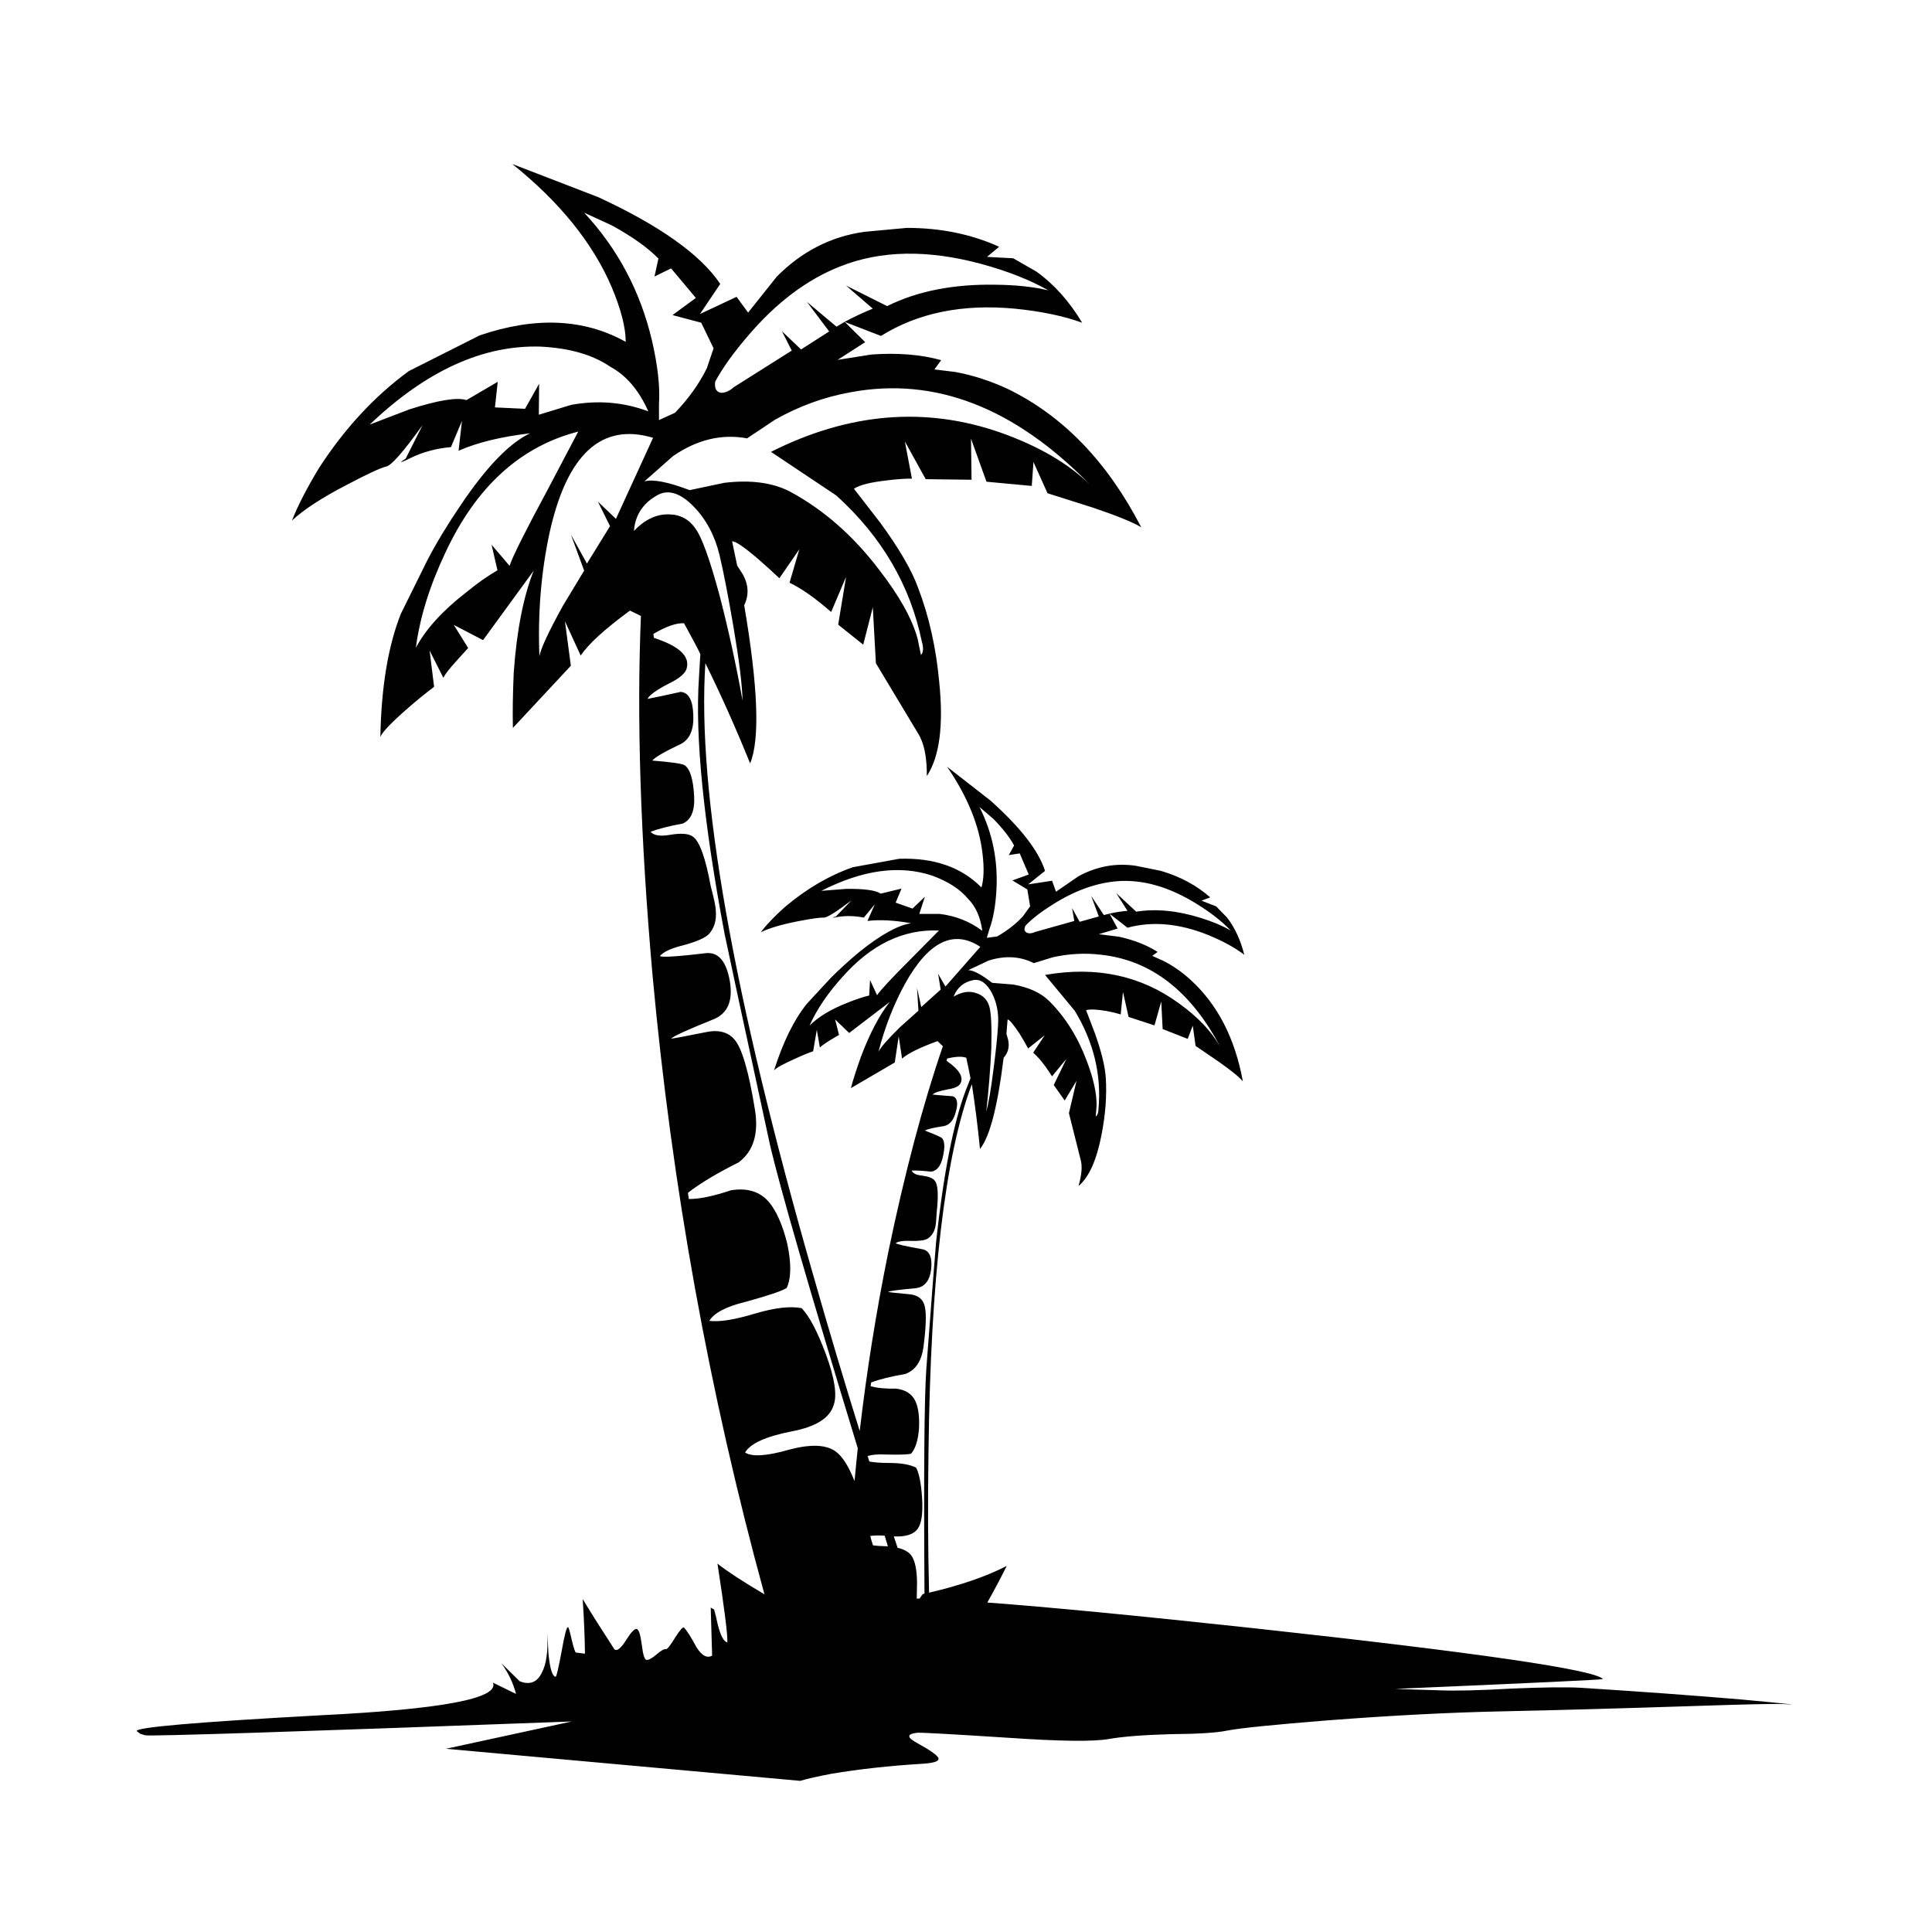 <?xml version="1.0" encoding="utf-8"?>
<!-- Generator: Adobe Illustrator 16.0.0, SVG Export Plug-In . SVG Version: 6.00 Build 0)  -->
<!DOCTYPE svg PUBLIC "-//W3C//DTD SVG 1.1//EN" "http://www.w3.org/Graphics/SVG/1.1/DTD/svg11.dtd">
<svg version="1.1" id="Layer_1" xmlns="http://www.w3.org/2000/svg" xmlns:xlink="http://www.w3.org/1999/xlink" x="0px" y="0px"
	 width="300px" height="300px" viewBox="0 0 300 300" enable-background="new 0 0 300 300" xml:space="preserve">
<g>
	<path fill="#010101" d="M135.142,238.498c0.042,0.182,0.086,0.363,0.131,0.547c0.094,0.313,0.188,0.618,0.284,0.917
		c0.516,0.067,1.12,0.112,1.813,0.131c0.176,0.005,0.343,0.013,0.502,0.022c-0.171-0.555-0.338-1.108-0.502-1.66
		C136.496,238.404,135.754,238.418,135.142,238.498z M147.07,164.37l-0.087,0.351c1.98,1.368,2.694,2.549,2.14,3.539
		c-0.232,0.438-0.917,0.742-2.053,0.917c-1.224,0.233-1.98,0.495-2.271,0.786c0.902,0.088,1.95,0.176,3.146,0.264
		c0.698,0.232,0.859,1.033,0.48,2.402c-0.32,1.281-0.933,2.023-1.835,2.229c-1.602,0.232-2.593,0.467-2.972,0.699
		c1.602,0.611,2.491,1.006,2.665,1.18c0.438,0.496,0.466,1.515,0.088,3.06c-0.32,1.312-0.917,2.024-1.791,2.142
		c-1.224-0.146-2.229-0.205-3.016-0.176c0.176,0.438,0.714,0.699,1.617,0.786c1.049,0.146,1.704,0.408,1.966,0.787
		c0.496,0.554,0.598,2.185,0.307,4.894c-0.06,1.166-0.132,1.938-0.219,2.315c-0.204,0.847-0.626,1.457-1.268,1.836
		c-0.437,0.231-1.267,0.335-2.491,0.306c-1.164-0.058-1.966,0.059-2.402,0.35c0.233,0.176,1.573,0.48,4.02,0.918
		c1.224,0.175,1.719,1.238,1.486,3.189c-0.234,1.776-1.034,2.737-2.403,2.885c-2.534,0.231-3.962,0.422-4.282,0.567
		c0.087,0.058,1.121,0.175,3.102,0.351c1.282,0.087,2.098,0.566,2.447,1.44c0.437,0.933,0.422,3.175-0.044,6.729
		c-0.291,2.242-1.238,3.656-2.84,4.238c-2.214,0.379-3.976,0.815-5.287,1.311l-0.087,0.568c0.903,0.291,2.229,0.422,3.977,0.394
		c1.485,0.175,2.49,0.845,3.015,2.011c0.437,0.99,0.611,2.389,0.524,4.193c-0.146,1.836-0.554,3.133-1.225,3.89
		c-0.466,0.146-1.806,0.188-4.02,0.132c-1.155-0.057-2.065,0.024-2.73,0.239c0.085,0.282,0.172,0.566,0.262,0.853
		c0.797,0.146,1.81,0.22,3.037,0.22c1.894,0,3.307,0.247,4.238,0.741c0.466,0.902,0.771,2.462,0.918,4.676
		c0.146,2.359-0.073,3.947-0.656,4.763c-0.622,0.908-1.867,1.316-3.735,1.224c0.196,0.597,0.393,1.187,0.59,1.771
		c0.977,0.224,1.676,0.608,2.097,1.158c0.583,0.757,0.89,2.155,0.919,4.194c0,0.676-0.016,1.521-0.045,2.535
		c0.142,0,0.288,0,0.438,0l0.481-0.699c0.096-0.021,0.19-0.043,0.283-0.066c-0.125-18.811-0.03-30.441,0.284-34.891
		c0.874-11.651,1.383-18.264,1.529-19.836c1.136-10.43,2.65-18.191,4.544-23.289l0.787-2.012c-0.06-0.349-0.277-1.412-0.655-3.188
		C149.371,164.006,148.381,164.05,147.07,164.37z M142.396,153.402l0.655,2.973l3.014-2.71l-0.393-2.446l1.137,1.967l5.417-6.162
		c-4.137-2.738-8.024-0.844-11.667,5.681c-1.776,3.232-3.16,6.771-4.151,10.617c0.321-0.67,1.442-1.952,3.365-3.846l2.84-2.533
		L142.396,153.402z M154.018,154.189c-0.814-1.516-1.762-2.186-2.84-2.01c-1.515,0.291-2.549,1.149-3.103,2.577
		c1.224-0.729,2.374-0.918,3.45-0.567c1.05,0.319,1.733,0.977,2.056,1.967c0.319,0.902,0.437,3.115,0.349,6.641
		c-0.145,3.176-0.408,6.453-0.785,9.832c0.377-1.398,0.756-3.627,1.135-6.686c0.38-2.885,0.613-5.156,0.699-6.816
		C155.096,157.292,154.773,155.646,154.018,154.189z M141.477,148.859l4.326-4.37c-5.534-0.233-10.53,2.17-14.986,7.21
		c-2.272,2.505-3.978,5.023-5.113,7.559c1.37-1.369,3.321-2.549,5.855-3.539c1.282-0.523,2.418-0.902,3.408-1.137l0.131-2.402
		l1.093,2.359C136.686,153.781,138.447,151.889,141.477,148.859z M139.992,137.979l-0.918,2.185l2.621,0.917l1.923-1.835
		l-0.874,2.665h3.146c2.476,0.292,4.689,1.166,6.642,2.622c-0.291-2.126-1.021-3.772-2.185-4.937
		c-1.253-1.515-3.117-2.724-5.594-3.627c-5.068-1.689-10.807-0.903-17.215,2.36l3.889-0.306c2.796-0.029,4.573,0.219,5.331,0.743
		L139.992,137.979z M183.074,155.807c2.906,2.088,5.033,4.324,6.38,6.707c-4.585-8.674-10.761-13.43-18.526-14.267
		c-2.447-0.291-4.923-0.16-7.429,0.393l-2.972,0.917c-2.127-1.078-4.471-1.209-7.034-0.393l-3.146,1.484
		c0.786,0,2.023,0.656,3.713,1.967l3.276,0.263c2.447,0.438,4.313,1.297,5.595,2.578c2.504,2.505,4.441,5.593,5.811,9.263
		c1.078,2.825,1.589,5.187,1.529,7.079l-0.131,1.572c0.291-0.203,0.438-0.611,0.438-1.224c0.466-5.272-0.758-10.326-3.67-15.162
		l-4.633-5.594C170.199,149.995,177.133,151.466,183.074,155.807z M154.236,127.143l-2.143-1.835
		c2.039,4.049,2.913,8.404,2.622,13.065c-0.146,2.36-0.495,4.296-1.049,5.812l-0.438,1.441l1.617-0.218
		c1.573-0.903,2.898-1.937,3.978-3.102l1.136-1.573l-0.438-2.622l-2.315-1.398l2.534-0.918l-1.397-3.277l-1.704,0.263l0.83-1.486
		C156.799,130.041,155.723,128.657,154.236,127.143z M108.75,101.581c-0.203-0.495-1.049-2.097-2.534-4.806
		c-1.194-0.058-2.782,0.495-4.763,1.66l0.088,0.612c3.845,1.253,5.549,2.797,5.111,4.632c-0.146,0.815-1.092,1.646-2.84,2.49
		c-1.863,0.961-2.956,1.748-3.277,2.36c1.486-0.292,3.205-0.655,5.156-1.092c1.252,0.087,1.908,1.311,1.967,3.67
		c0.087,2.214-0.554,3.685-1.923,4.414c-2.476,1.165-3.962,2.024-4.457,2.578c2.884,0.233,4.544,0.466,4.981,0.699
		c0.873,0.524,1.383,2.141,1.529,4.85c0.116,2.272-0.48,3.685-1.792,4.238c-2.068,0.379-3.729,0.801-4.981,1.268
		c0.496,0.583,1.501,0.742,3.016,0.48c1.719-0.292,2.898-0.204,3.539,0.262c1.049,0.7,1.98,3.277,2.797,7.734
		c0.523,1.952,0.786,3.233,0.786,3.845c0.116,1.457-0.247,2.651-1.092,3.583c-0.583,0.583-1.88,1.151-3.89,1.705
		c-1.922,0.466-3.16,1.034-3.714,1.704c0.466,0.204,2.781,0.059,6.948-0.437c2.067-0.32,3.378,1.136,3.932,4.371
		c0.495,3-0.335,4.951-2.49,5.854c-3.991,1.604-6.205,2.607-6.642,3.016c0.146,0.028,1.878-0.291,5.2-0.961
		c2.067-0.468,3.611-0.103,4.631,1.092c1.165,1.312,2.229,4.938,3.189,10.881c0.611,3.758-0.233,6.496-2.534,8.215
		c-3.379,1.689-6.001,3.262-7.864,4.719l0.13,0.961c1.574,0.029,3.759-0.422,6.555-1.354c2.534-0.407,4.501,0.203,5.898,1.835
		c1.166,1.397,2.112,3.554,2.84,6.467c0.642,3.06,0.612,5.346-0.087,6.86c-0.699,0.466-2.854,1.193-6.467,2.185
		c-2.971,0.729-4.821,1.705-5.549,2.929c1.572,0.203,3.947-0.176,7.122-1.138c3.059-0.901,5.462-1.179,7.21-0.83
		c1.193,1.226,2.446,3.599,3.758,7.123c1.369,3.729,1.776,6.364,1.223,7.908c-0.611,2.039-2.796,3.407-6.555,4.106
		c-3.99,0.787-6.394,1.879-7.209,3.277c1.078,0.699,3.351,0.553,6.816-0.438c3.379-0.902,5.812-0.801,7.297,0.307
		c1.016,0.756,1.978,2.277,2.884,4.566c0.156-1.697,0.323-3.396,0.503-5.093c-7.604-24.948-12.154-40.692-13.654-47.231
		c-4.166-19.228-6.511-30.121-7.035-32.686c-3.263-17.332-4.588-30.557-3.976-39.674L108.75,101.581z M94.724,81.7l-1.878-3.802
		l2.797,2.666l5.767-12.584c-8.011-2.389-13.37,2.534-16.08,14.769c-1.311,6.117-1.835,12.497-1.572,19.138
		c0.232-1.224,1.442-3.816,3.627-7.778l3.32-5.505l-2.054-5.593l2.49,4.501L94.724,81.7z M84.98,76.151l4.807-9.132
		c-9.001,2.301-15.891,8.593-20.668,18.876c-2.418,5.126-3.933,10.021-4.545,14.681c1.545-2.884,4.137-5.738,7.778-8.564
		c1.776-1.457,3.408-2.607,4.894-3.452l-0.918-3.977l2.797,3.277C79.62,86.375,81.572,82.472,84.98,76.151z M107.09,76.107
		l5.375-1.136c4.135-0.496,7.559-0.03,10.268,1.397c5.215,2.826,9.816,6.875,13.808,12.147c3.116,4.02,5.098,7.574,5.942,10.661
		l0.523,2.534c0.379-0.407,0.423-1.106,0.132-2.097c-1.806-8.739-6.233-16.298-13.283-22.677l-10.137-6.772
		c12.089-6.088,23.988-7.079,35.698-2.972c5.826,2.068,10.43,4.749,13.807,8.04c-11.709-11.973-24.075-16.75-37.096-14.332
		c-4.107,0.728-8.04,2.155-11.798,4.282l-4.325,2.884c-3.933-0.728-7.764,0.189-11.492,2.753l-4.457,3.933
		C101.366,74.374,103.71,74.826,107.09,76.107z M103.726,79.865c1.835,0,3.248,0.729,4.238,2.185
		c0.989,1.282,2.257,4.792,3.801,10.53c1.34,5.156,2.521,10.56,3.54,16.211c-0.059-2.447-0.525-6.234-1.398-11.361
		c-0.815-4.806-1.544-8.564-2.186-11.273c-0.728-3.001-2.067-5.505-4.02-7.516c-2.01-2.039-3.83-2.651-5.461-1.835
		c-2.331,1.224-3.599,3.103-3.803,5.637C100.069,80.724,101.832,79.865,103.726,79.865z M94.986,34.991l-4.282-1.966
		c5.215,5.593,8.725,12.205,10.53,19.837c0.903,3.903,1.268,7.195,1.093,9.875v2.49l2.491-1.136
		c2.097-2.185,3.742-4.486,4.937-6.904l1.049-3.103l-1.923-3.976l-4.456-1.18l3.626-2.665l-3.845-4.588l-2.578,1.267l0.612-2.796
		C100.55,38.428,98.133,36.709,94.986,34.991z M57.409,65.927l6.161-2.36c4.456-1.427,7.413-1.908,8.869-1.442l4.851-2.84
		l-0.437,3.976l4.675,0.219l2.185-3.889l-0.043,4.807l5.024-1.529c4.166-0.758,8.156-0.423,11.973,1.005
		c-1.457-3.292-3.438-5.607-5.943-6.948c-2.68-1.835-6.263-2.869-10.749-3.102C75.032,53.532,66.178,57.566,57.409,65.927z
		 M216.676,262.246c2.215,0.088,4.442,0.16,6.686,0.219c2.506,0.116,6.293,0.029,11.361-0.262c4.805-0.205,8.344-0.248,10.617-0.133
		c9.232,0.584,17.623,1.195,25.168,1.836c7.194,0.67,9.336,0.902,6.422,0.699c-1.367-0.06-6,0.043-13.894,0.306
		c-11.623,0.379-21.629,0.655-30.019,0.831c-8.068,0.174-17.026,0.641-26.873,1.398c-8.359,0.67-13.529,1.192-15.513,1.571
		c-1.631,0.351-4.543,0.539-8.737,0.567c-4.254,0.117-7.473,0.365-9.656,0.742c-2.331,0.438-7.529,0.379-15.6-0.174
		c-8.593-0.555-13.313-0.815-14.157-0.787c-1.195,0.117-1.559,0.422-1.093,0.918c0.204,0.203,0.99,0.685,2.36,1.441
		c1.193,0.729,1.849,1.253,1.966,1.573c0.175,0.466-0.598,0.757-2.316,0.874c-5.243,0.32-10.021,0.845-14.331,1.572
		c-2.127,0.408-3.729,0.771-4.807,1.093l-55.012-4.981l19.531-4.238c-43.17,1.604-65.251,2.316-66.24,2.143
		c-0.554-0.146-0.859-0.264-0.918-0.35c-0.059-0.06-0.189-0.162-0.394-0.307c-0.146-0.583,9.352-1.398,28.489-2.447
		c18.905-0.932,27.848-2.621,26.828-5.067l3.584,1.748c-0.438-1.689-1.195-3.277-2.273-4.765l2.841,2.797
		c1.544,0.611,2.681,0.189,3.408-1.268c0.728-1.311,1.02-3.363,0.874-6.16c0.058,0.582,0.116,1.588,0.175,3.016
		c0.233,2.445,0.611,3.685,1.136,3.714c0.116,0,0.423-1.312,0.918-3.933c0.466-2.651,0.801-3.904,1.005-3.759
		c0.087,0,0.276,0.655,0.567,1.966c0.321,1.313,0.539,1.967,0.655,1.967l1.399,0.176c-0.029-2.534-0.146-5.359-0.351-8.477
		c1.486,2.446,3.132,5.053,4.938,7.82l0.219,0.088c0.407,0.029,0.961-0.525,1.659-1.66c0.699-1.107,1.224-1.646,1.573-1.617
		c0.32,0.088,0.583,0.902,0.787,2.447c0.175,1.485,0.407,2.271,0.698,2.359c0.321,0.058,0.831-0.204,1.529-0.787
		c0.729-0.641,1.238-0.932,1.529-0.873c0.204,0.027,0.685-0.584,1.442-1.836c0.729-1.137,1.18-1.646,1.354-1.529
		c0.466,0.495,1.121,1.529,1.966,3.104c0.816,1.281,1.617,1.703,2.403,1.267l-0.218-7.472c0.175,0.117,0.35,0.219,0.523,0.306
		c0.175,0.583,0.35,1.297,0.525,2.142c0.437,1.836,0.946,2.826,1.529,2.973c0.087-0.99-0.423-5.068-1.529-12.234
		c1.536,1.209,3.968,2.797,7.296,4.762c-8.601-31.379-14.397-63.465-17.39-96.258c-1.864-21.148-2.462-39.705-1.792-55.667
		l-1.703-0.83c-3.962,2.913-6.511,5.243-7.647,6.991l-2.447-5.331l0.918,6.904l-9.001,9.656c-0.059-2.447-0.015-5.316,0.131-8.608
		c0.466-6.525,1.501-11.797,3.103-15.817l-7.865,10.792l-4.544-2.359l2.229,3.583l-1.704,1.879c-1.224,1.34-1.938,2.257-2.141,2.753
		l-2.142-4.239l0.699,5.637c-1.282,0.961-2.593,2.024-3.933,3.19c-2.622,2.272-4.093,3.801-4.413,4.588
		c0.146-7.778,1.209-14.157,3.19-19.138l4.107-8.302c1.397-2.68,3.116-5.52,5.155-8.521c3.991-5.942,7.588-9.671,10.793-11.186
		c-4.486,0.524-8.187,1.427-11.099,2.709l0.523-4.632l-1.704,4.064c-2.271,0.204-4.34,0.757-6.204,1.66
		c-1.165,0.583-1.661,0.772-1.485,0.568l0.655-0.437l2.621-5.199c-2.971,4.136-4.85,6.277-5.637,6.423
		c-0.874,0.204-2.912,1.151-6.117,2.84c-3.873,2.01-6.714,3.86-8.521,5.549c0.903-2.301,2.287-4.995,4.151-8.083
		c3.961-6.146,8.623-11.186,13.982-15.118l11.012-5.549c8.65-2.942,16.21-2.607,22.678,1.005c0-2.214-0.729-5.054-2.186-8.521
		c-2.942-6.845-8.083-13.21-15.424-19.094l13.37,5.156c9.555,4.427,15.861,8.914,18.92,13.458l-3.146,4.676l5.681-2.666l1.792,2.447
		l4.456-5.593c3.875-3.903,8.404-6.219,13.589-6.947l6.598-0.612c5.243,0,10.021,0.976,14.333,2.928l-1.879,1.573l4.063,0.219
		l3.583,2.054c2.769,1.98,5.142,4.632,7.123,7.952c-2.884-1.049-6.38-1.777-10.487-2.185c-8.098-0.757-15.017,0.655-20.755,4.238
		l-5.637-2.185c1.282-0.699,2.739-1.384,4.37-2.054l-4.151-3.583l6.379,3.189c4.69-2.33,10.298-3.437,16.822-3.32
		c3.146,0.029,5.885,0.32,8.216,0.874c-2.884-1.631-6.365-3-10.443-4.107c-8.303-2.243-15.599-2.111-21.891,0.394
		c-5.128,2.01-9.89,5.593-14.288,10.749c-2.214,2.564-3.918,4.938-5.113,7.123c-0.146,1.049,0.161,1.631,0.918,1.748
		c0.671,0,1.326-0.292,1.966-0.874l9.002-5.68l-1.529-3.015l2.971,2.84l4.369-2.797l-3.452-4.588l4.589,3.845l1.267-0.743
		l3.19,3.146l-4.282,2.753l5.243-0.831c4.078-0.292,7.689,0,10.836,0.874l-1.049,1.442l3.234,0.394
		c2.708,0.495,5.418,1.369,8.127,2.622c8.593,4.166,15.513,11.332,20.755,21.498c-1.224-0.757-3.729-1.777-7.516-3.059
		c-3.961-1.253-6.307-1.996-7.035-2.229l-2.186-4.85l-0.263,3.714l-7.034-0.656l-2.402-6.685l0.087,6.379l-7.121-0.087l-3.234-5.855
		l1.093,5.768c-1.165,0-2.418,0.087-3.758,0.262c-2.65,0.292-4.398,0.729-5.243,1.311l4.063,5.244
		c2.942,4.02,4.908,7.399,5.898,10.137c1.689,4.398,2.782,9.263,3.277,14.594c0.699,6.758,0.059,11.637-1.922,14.638
		c0.028-2.971-0.438-5.2-1.399-6.686l-6.51-10.836l-0.48-8.695l-1.486,5.812l-3.888-3.103l1.223-7.428l-2.315,5.461
		c-2.506-2.185-4.661-3.699-6.467-4.544l1.529-5.2l-3.103,4.5c-1.049-0.99-2.142-1.981-3.277-2.971
		c-2.214-1.894-3.567-2.811-4.063-2.753l0.787,3.758l0.873,1.355c0.903,1.631,0.976,3.233,0.219,4.806
		c2.156,12.671,2.461,20.856,0.918,24.556c-2.214-5.477-4.53-10.661-6.948-15.555c-1.311,19.867,4.282,51.574,16.779,95.123
		c2.373,8.323,4.769,16.355,7.188,24.099c1.08-9.272,2.559-18.528,4.435-27.769c2.564-12.352,5.39-23.013,8.478-31.984l-0.831-0.786
		c-2.737,0.989-4.573,1.894-5.505,2.709l-0.524-3.452l-0.611,4.064l-6.816,3.977c0.378-1.398,0.903-3.029,1.573-4.895
		c1.368-3.612,2.854-6.438,4.456-8.478l-6.292,4.808l-2.185-2.099l0.611,2.402l-1.267,0.743c-0.933,0.582-1.501,0.99-1.704,1.224
		l-0.481-2.752l-0.567,3.319c-0.902,0.32-1.82,0.699-2.753,1.137c-1.894,0.845-3,1.456-3.32,1.835
		c1.397-4.397,3.087-7.836,5.068-10.312l3.758-4.063c1.281-1.282,2.738-2.607,4.369-3.976c3.321-2.68,6.016-4.181,8.083-4.5
		c-2.65-0.466-4.907-0.583-6.772-0.35l1.137-2.578l-1.704,2.054c-1.34-0.262-2.621-0.306-3.846-0.131
		c-0.757,0.146-1.063,0.175-0.917,0.087l0.437-0.131l2.403-2.491c-2.417,1.835-3.859,2.724-4.326,2.666
		c-0.523-0.029-1.849,0.16-3.976,0.568c-2.535,0.495-4.457,1.063-5.768,1.704c0.874-1.165,2.111-2.461,3.714-3.889
		c3.321-2.826,6.846-4.894,10.574-6.205l7.21-1.311c5.418-0.175,9.67,1.311,12.758,4.457c0.379-1.253,0.438-2.986,0.175-5.2
		c-0.495-4.398-2.33-8.914-5.505-13.545l6.729,5.243c4.661,4.166,7.486,7.807,8.479,10.924l-2.623,2.097l3.716-0.568l0.61,1.704
		l3.496-2.403c2.854-1.544,5.825-2.083,8.912-1.617l3.891,0.787c2.972,0.874,5.52,2.243,7.646,4.107l-1.354,0.524l2.271,0.874
		l1.704,1.748c1.226,1.602,2.112,3.524,2.666,5.768c-1.457-1.107-3.321-2.126-5.593-3.059c-4.486-1.806-8.666-2.185-12.541-1.136
		l-2.797-2.185c0.846-0.204,1.777-0.35,2.797-0.437l-1.748-2.752l3.104,2.883c3.088-0.495,6.467-0.16,10.137,1.005
		c1.776,0.554,3.291,1.194,4.545,1.923c-1.369-1.427-3.117-2.796-5.243-4.107c-4.341-2.708-8.521-3.889-12.541-3.539
		c-3.263,0.292-6.583,1.515-9.961,3.67c-1.72,1.078-3.089,2.141-4.108,3.19c-0.291,0.553-0.218,0.932,0.219,1.136
		c0.351,0.146,0.771,0.102,1.269-0.131l6.073-1.705l-0.351-2.01l1.181,2.141l2.972-0.83l-1.181-3.189l1.967,2.971l0.873-0.218
		l1.268,2.316l-2.927,0.874l3.146,0.394c2.359,0.524,4.354,1.311,5.986,2.359l-0.83,0.612l1.748,0.786
		c1.484,0.758,2.883,1.733,4.194,2.929c4.194,3.815,6.903,9.073,8.127,15.772c-0.554-0.67-1.806-1.688-3.759-3.06
		c-2.01-1.367-3.203-2.185-3.582-2.445l-0.438-3.146l-0.787,2.055l-3.889-1.529l-0.219-4.282l-1.049,3.715l-4.021-1.311l-0.874-3.89
		l-0.35,3.494c-0.67-0.203-1.397-0.378-2.186-0.523c-1.544-0.262-2.605-0.307-3.189-0.131l1.398,3.67
		c0.99,2.797,1.545,5.068,1.66,6.816c0.175,2.768-0.043,5.709-0.654,8.826c-0.759,3.961-1.951,6.627-3.584,7.996
		c0.495-1.689,0.611-3.029,0.351-4.02l-1.835-7.297l1.18-5.025l-1.835,3.059l-1.704-2.402l1.967-4.063l-2.229,2.709
		c-1.049-1.66-2.025-2.884-2.93-3.67l1.793-2.709l-2.578,2.053c-0.407-0.757-0.846-1.514-1.312-2.271
		c-0.962-1.457-1.588-2.199-1.879-2.229l-0.176,2.229l0.263,0.918c0.233,1.105,0,2.039-0.699,2.796
		c-0.932,7.573-2.154,12.292-3.67,14.157c-0.35-3.496-0.771-6.846-1.267-10.051c-4.167,11.069-6.409,30.076-6.729,57.021
		c-0.117,7.677-0.087,14.987,0.087,21.937c4.848-1.131,8.868-2.515,12.06-4.152c-0.99,1.981-1.995,3.875-3.015,5.682
		c9.438,0.699,23.201,2.023,41.291,3.977c34.928,3.815,53.031,6.453,54.313,7.908C248.573,260.834,237.823,261.344,216.676,262.246z
		"/>
</g>
</svg>
